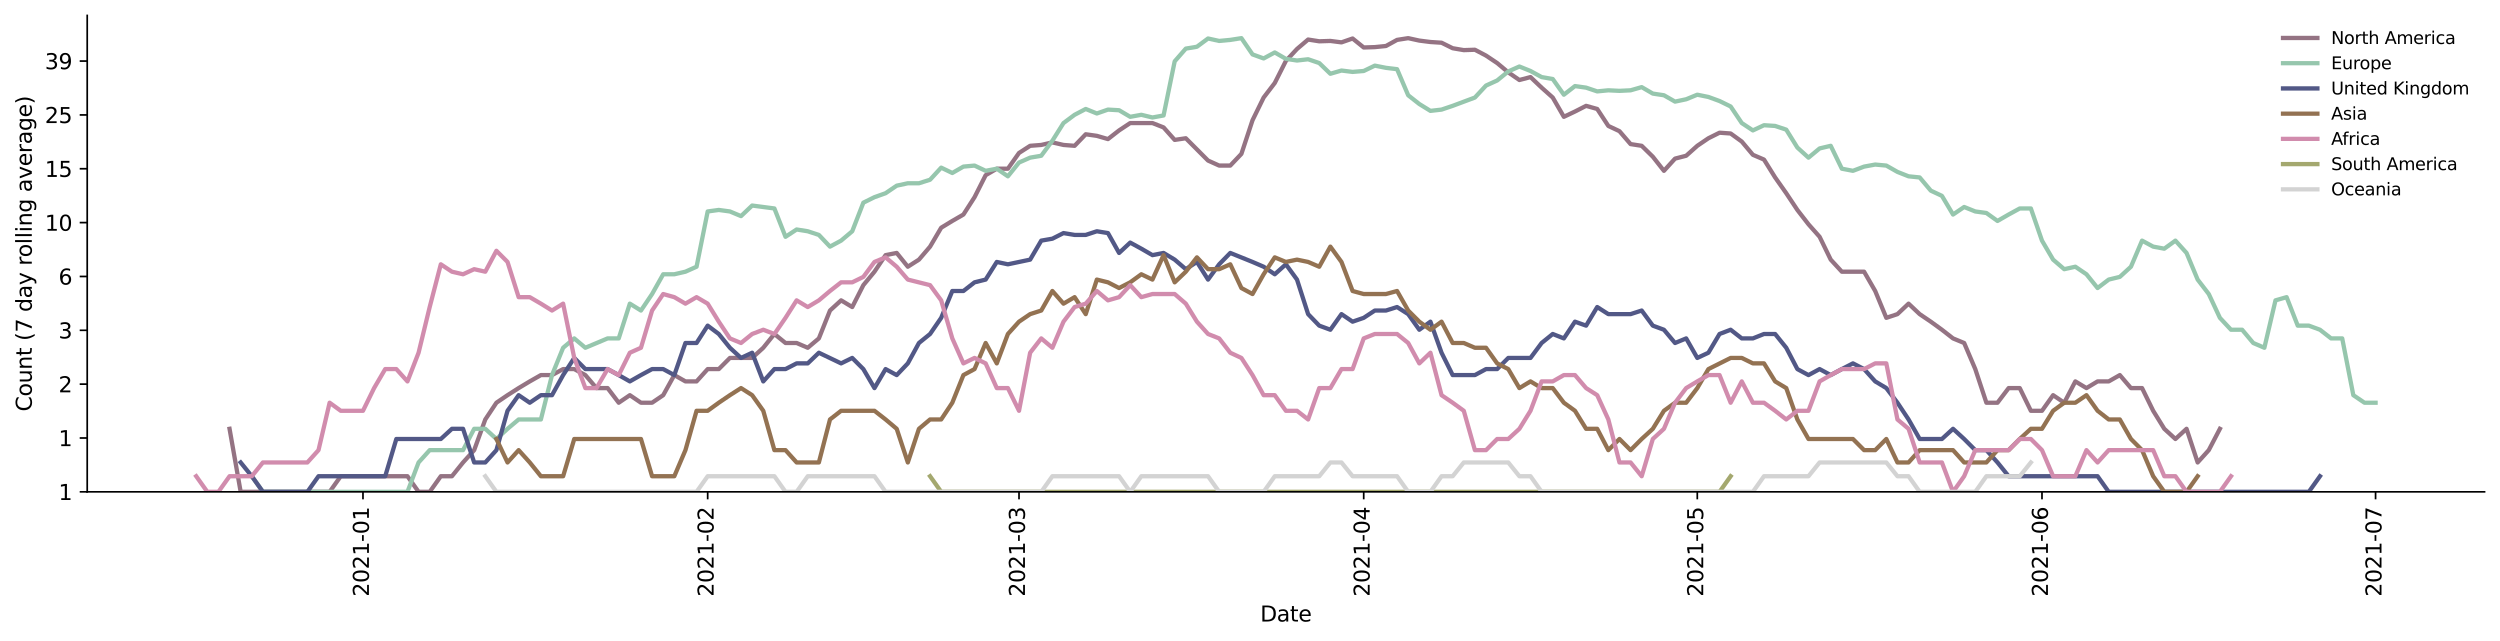 <?xml version="1.0" encoding="utf-8" standalone="no"?>
<!DOCTYPE svg PUBLIC "-//W3C//DTD SVG 1.1//EN"
  "http://www.w3.org/Graphics/SVG/1.1/DTD/svg11.dtd">
<svg height="298.621pt" version="1.1" viewBox="0 0 1163.803 298.621" width="1163.803pt" xmlns="http://www.w3.org/2000/svg" xmlns:xlink="http://www.w3.org/1999/xlink">
 <defs>
  <style type="text/css">*{stroke-linecap:butt;stroke-linejoin:round;}</style>
 </defs>
 <g id="figure_1">
  <g id="patch_1">
   <path d="M 0 298.621 
L 1163.803 298.621 
L 1163.803 0 
L 0 0 
z
" style="fill:#ffffff;"/>
  </g>
  <g id="axes_1">
   <g id="patch_2">
    <path d="M 40.603 228.96 
L 1156.603 228.96 
L 1156.603 7.2 
L 40.603 7.2 
z
" style="fill:#ffffff;"/>
   </g>
   <g id="matplotlib.axis_1">
    <g id="xtick_1">
     <g id="line2d_1">
      <defs>
       <path d="M 0 0 
L 0 3.5 
" id="m62c1d1db51" style="stroke:#000000;stroke-width:0.8;"/>
      </defs>
      <g>
       <use style="stroke:#000000;stroke-width:0.8;" x="168.974" xlink:href="#m62c1d1db51" y="228.96"/>
      </g>
     </g>
     <g id="text_1">
      <!-- 2021-01 -->
      <g transform="translate(171.734 277.743)rotate(-90)scale(0.1 -0.1)">
       <defs>
        <path d="M 1228 531 
L 3431 531 
L 3431 0 
L 469 0 
L 469 531 
Q 828 903 1448 1529 
Q 2069 2156 2228 2338 
Q 2531 2678 2651 2914 
Q 2772 3150 2772 3378 
Q 2772 3750 2511 3984 
Q 2250 4219 1831 4219 
Q 1534 4219 1204 4116 
Q 875 4013 500 3803 
L 500 4441 
Q 881 4594 1212 4672 
Q 1544 4750 1819 4750 
Q 2544 4750 2975 4387 
Q 3406 4025 3406 3419 
Q 3406 3131 3298 2873 
Q 3191 2616 2906 2266 
Q 2828 2175 2409 1742 
Q 1991 1309 1228 531 
z
" id="DejaVuSans-32" transform="scale(0.016)"/>
        <path d="M 2034 4250 
Q 1547 4250 1301 3770 
Q 1056 3291 1056 2328 
Q 1056 1369 1301 889 
Q 1547 409 2034 409 
Q 2525 409 2770 889 
Q 3016 1369 3016 2328 
Q 3016 3291 2770 3770 
Q 2525 4250 2034 4250 
z
M 2034 4750 
Q 2819 4750 3233 4129 
Q 3647 3509 3647 2328 
Q 3647 1150 3233 529 
Q 2819 -91 2034 -91 
Q 1250 -91 836 529 
Q 422 1150 422 2328 
Q 422 3509 836 4129 
Q 1250 4750 2034 4750 
z
" id="DejaVuSans-30" transform="scale(0.016)"/>
        <path d="M 794 531 
L 1825 531 
L 1825 4091 
L 703 3866 
L 703 4441 
L 1819 4666 
L 2450 4666 
L 2450 531 
L 3481 531 
L 3481 0 
L 794 0 
L 794 531 
z
" id="DejaVuSans-31" transform="scale(0.016)"/>
        <path d="M 313 2009 
L 1997 2009 
L 1997 1497 
L 313 1497 
L 313 2009 
z
" id="DejaVuSans-2d" transform="scale(0.016)"/>
       </defs>
       <use xlink:href="#DejaVuSans-32"/>
       <use x="63.623" xlink:href="#DejaVuSans-30"/>
       <use x="127.246" xlink:href="#DejaVuSans-32"/>
       <use x="190.869" xlink:href="#DejaVuSans-31"/>
       <use x="254.492" xlink:href="#DejaVuSans-2d"/>
       <use x="290.576" xlink:href="#DejaVuSans-30"/>
       <use x="354.199" xlink:href="#DejaVuSans-31"/>
      </g>
     </g>
    </g>
    <g id="xtick_2">
     <g id="line2d_2">
      <g>
       <use style="stroke:#000000;stroke-width:0.8;" x="329.438" xlink:href="#m62c1d1db51" y="228.96"/>
      </g>
     </g>
     <g id="text_2">
      <!-- 2021-02 -->
      <g transform="translate(332.197 277.743)rotate(-90)scale(0.1 -0.1)">
       <use xlink:href="#DejaVuSans-32"/>
       <use x="63.623" xlink:href="#DejaVuSans-30"/>
       <use x="127.246" xlink:href="#DejaVuSans-32"/>
       <use x="190.869" xlink:href="#DejaVuSans-31"/>
       <use x="254.492" xlink:href="#DejaVuSans-2d"/>
       <use x="290.576" xlink:href="#DejaVuSans-30"/>
       <use x="354.199" xlink:href="#DejaVuSans-32"/>
      </g>
     </g>
    </g>
    <g id="xtick_3">
     <g id="line2d_3">
      <g>
       <use style="stroke:#000000;stroke-width:0.8;" x="474.373" xlink:href="#m62c1d1db51" y="228.96"/>
      </g>
     </g>
     <g id="text_3">
      <!-- 2021-03 -->
      <g transform="translate(477.132 277.743)rotate(-90)scale(0.1 -0.1)">
       <defs>
        <path d="M 2597 2516 
Q 3050 2419 3304 2112 
Q 3559 1806 3559 1356 
Q 3559 666 3084 287 
Q 2609 -91 1734 -91 
Q 1441 -91 1130 -33 
Q 819 25 488 141 
L 488 750 
Q 750 597 1062 519 
Q 1375 441 1716 441 
Q 2309 441 2620 675 
Q 2931 909 2931 1356 
Q 2931 1769 2642 2001 
Q 2353 2234 1838 2234 
L 1294 2234 
L 1294 2753 
L 1863 2753 
Q 2328 2753 2575 2939 
Q 2822 3125 2822 3475 
Q 2822 3834 2567 4026 
Q 2313 4219 1838 4219 
Q 1578 4219 1281 4162 
Q 984 4106 628 3988 
L 628 4550 
Q 988 4650 1302 4700 
Q 1616 4750 1894 4750 
Q 2613 4750 3031 4423 
Q 3450 4097 3450 3541 
Q 3450 3153 3228 2886 
Q 3006 2619 2597 2516 
z
" id="DejaVuSans-33" transform="scale(0.016)"/>
       </defs>
       <use xlink:href="#DejaVuSans-32"/>
       <use x="63.623" xlink:href="#DejaVuSans-30"/>
       <use x="127.246" xlink:href="#DejaVuSans-32"/>
       <use x="190.869" xlink:href="#DejaVuSans-31"/>
       <use x="254.492" xlink:href="#DejaVuSans-2d"/>
       <use x="290.576" xlink:href="#DejaVuSans-30"/>
       <use x="354.199" xlink:href="#DejaVuSans-33"/>
      </g>
     </g>
    </g>
    <g id="xtick_4">
     <g id="line2d_4">
      <g>
       <use style="stroke:#000000;stroke-width:0.8;" x="634.837" xlink:href="#m62c1d1db51" y="228.96"/>
      </g>
     </g>
     <g id="text_4">
      <!-- 2021-04 -->
      <g transform="translate(637.596 277.743)rotate(-90)scale(0.1 -0.1)">
       <defs>
        <path d="M 2419 4116 
L 825 1625 
L 2419 1625 
L 2419 4116 
z
M 2253 4666 
L 3047 4666 
L 3047 1625 
L 3713 1625 
L 3713 1100 
L 3047 1100 
L 3047 0 
L 2419 0 
L 2419 1100 
L 313 1100 
L 313 1709 
L 2253 4666 
z
" id="DejaVuSans-34" transform="scale(0.016)"/>
       </defs>
       <use xlink:href="#DejaVuSans-32"/>
       <use x="63.623" xlink:href="#DejaVuSans-30"/>
       <use x="127.246" xlink:href="#DejaVuSans-32"/>
       <use x="190.869" xlink:href="#DejaVuSans-31"/>
       <use x="254.492" xlink:href="#DejaVuSans-2d"/>
       <use x="290.576" xlink:href="#DejaVuSans-30"/>
       <use x="354.199" xlink:href="#DejaVuSans-34"/>
      </g>
     </g>
    </g>
    <g id="xtick_5">
     <g id="line2d_5">
      <g>
       <use style="stroke:#000000;stroke-width:0.8;" x="790.124" xlink:href="#m62c1d1db51" y="228.96"/>
      </g>
     </g>
     <g id="text_5">
      <!-- 2021-05 -->
      <g transform="translate(792.884 277.743)rotate(-90)scale(0.1 -0.1)">
       <defs>
        <path d="M 691 4666 
L 3169 4666 
L 3169 4134 
L 1269 4134 
L 1269 2991 
Q 1406 3038 1543 3061 
Q 1681 3084 1819 3084 
Q 2600 3084 3056 2656 
Q 3513 2228 3513 1497 
Q 3513 744 3044 326 
Q 2575 -91 1722 -91 
Q 1428 -91 1123 -41 
Q 819 9 494 109 
L 494 744 
Q 775 591 1075 516 
Q 1375 441 1709 441 
Q 2250 441 2565 725 
Q 2881 1009 2881 1497 
Q 2881 1984 2565 2268 
Q 2250 2553 1709 2553 
Q 1456 2553 1204 2497 
Q 953 2441 691 2322 
L 691 4666 
z
" id="DejaVuSans-35" transform="scale(0.016)"/>
       </defs>
       <use xlink:href="#DejaVuSans-32"/>
       <use x="63.623" xlink:href="#DejaVuSans-30"/>
       <use x="127.246" xlink:href="#DejaVuSans-32"/>
       <use x="190.869" xlink:href="#DejaVuSans-31"/>
       <use x="254.492" xlink:href="#DejaVuSans-2d"/>
       <use x="290.576" xlink:href="#DejaVuSans-30"/>
       <use x="354.199" xlink:href="#DejaVuSans-35"/>
      </g>
     </g>
    </g>
    <g id="xtick_6">
     <g id="line2d_6">
      <g>
       <use style="stroke:#000000;stroke-width:0.8;" x="950.588" xlink:href="#m62c1d1db51" y="228.96"/>
      </g>
     </g>
     <g id="text_6">
      <!-- 2021-06 -->
      <g transform="translate(953.348 277.743)rotate(-90)scale(0.1 -0.1)">
       <defs>
        <path d="M 2113 2584 
Q 1688 2584 1439 2293 
Q 1191 2003 1191 1497 
Q 1191 994 1439 701 
Q 1688 409 2113 409 
Q 2538 409 2786 701 
Q 3034 994 3034 1497 
Q 3034 2003 2786 2293 
Q 2538 2584 2113 2584 
z
M 3366 4563 
L 3366 3988 
Q 3128 4100 2886 4159 
Q 2644 4219 2406 4219 
Q 1781 4219 1451 3797 
Q 1122 3375 1075 2522 
Q 1259 2794 1537 2939 
Q 1816 3084 2150 3084 
Q 2853 3084 3261 2657 
Q 3669 2231 3669 1497 
Q 3669 778 3244 343 
Q 2819 -91 2113 -91 
Q 1303 -91 875 529 
Q 447 1150 447 2328 
Q 447 3434 972 4092 
Q 1497 4750 2381 4750 
Q 2619 4750 2861 4703 
Q 3103 4656 3366 4563 
z
" id="DejaVuSans-36" transform="scale(0.016)"/>
       </defs>
       <use xlink:href="#DejaVuSans-32"/>
       <use x="63.623" xlink:href="#DejaVuSans-30"/>
       <use x="127.246" xlink:href="#DejaVuSans-32"/>
       <use x="190.869" xlink:href="#DejaVuSans-31"/>
       <use x="254.492" xlink:href="#DejaVuSans-2d"/>
       <use x="290.576" xlink:href="#DejaVuSans-30"/>
       <use x="354.199" xlink:href="#DejaVuSans-36"/>
      </g>
     </g>
    </g>
    <g id="xtick_7">
     <g id="line2d_7">
      <g>
       <use style="stroke:#000000;stroke-width:0.8;" x="1105.876" xlink:href="#m62c1d1db51" y="228.96"/>
      </g>
     </g>
     <g id="text_7">
      <!-- 2021-07 -->
      <g transform="translate(1108.635 277.743)rotate(-90)scale(0.1 -0.1)">
       <defs>
        <path d="M 525 4666 
L 3525 4666 
L 3525 4397 
L 1831 0 
L 1172 0 
L 2766 4134 
L 525 4134 
L 525 4666 
z
" id="DejaVuSans-37" transform="scale(0.016)"/>
       </defs>
       <use xlink:href="#DejaVuSans-32"/>
       <use x="63.623" xlink:href="#DejaVuSans-30"/>
       <use x="127.246" xlink:href="#DejaVuSans-32"/>
       <use x="190.869" xlink:href="#DejaVuSans-31"/>
       <use x="254.492" xlink:href="#DejaVuSans-2d"/>
       <use x="290.576" xlink:href="#DejaVuSans-30"/>
       <use x="354.199" xlink:href="#DejaVuSans-37"/>
      </g>
     </g>
    </g>
    <g id="text_8">
     <!-- Date -->
     <g transform="translate(586.652 289.341)scale(0.1 -0.1)">
      <defs>
       <path d="M 1259 4147 
L 1259 519 
L 2022 519 
Q 2988 519 3436 956 
Q 3884 1394 3884 2338 
Q 3884 3275 3436 3711 
Q 2988 4147 2022 4147 
L 1259 4147 
z
M 628 4666 
L 1925 4666 
Q 3281 4666 3915 4102 
Q 4550 3538 4550 2338 
Q 4550 1131 3912 565 
Q 3275 0 1925 0 
L 628 0 
L 628 4666 
z
" id="DejaVuSans-44" transform="scale(0.016)"/>
       <path d="M 2194 1759 
Q 1497 1759 1228 1600 
Q 959 1441 959 1056 
Q 959 750 1161 570 
Q 1363 391 1709 391 
Q 2188 391 2477 730 
Q 2766 1069 2766 1631 
L 2766 1759 
L 2194 1759 
z
M 3341 1997 
L 3341 0 
L 2766 0 
L 2766 531 
Q 2569 213 2275 61 
Q 1981 -91 1556 -91 
Q 1019 -91 701 211 
Q 384 513 384 1019 
Q 384 1609 779 1909 
Q 1175 2209 1959 2209 
L 2766 2209 
L 2766 2266 
Q 2766 2663 2505 2880 
Q 2244 3097 1772 3097 
Q 1472 3097 1187 3025 
Q 903 2953 641 2809 
L 641 3341 
Q 956 3463 1253 3523 
Q 1550 3584 1831 3584 
Q 2591 3584 2966 3190 
Q 3341 2797 3341 1997 
z
" id="DejaVuSans-61" transform="scale(0.016)"/>
       <path d="M 1172 4494 
L 1172 3500 
L 2356 3500 
L 2356 3053 
L 1172 3053 
L 1172 1153 
Q 1172 725 1289 603 
Q 1406 481 1766 481 
L 2356 481 
L 2356 0 
L 1766 0 
Q 1100 0 847 248 
Q 594 497 594 1153 
L 594 3053 
L 172 3053 
L 172 3500 
L 594 3500 
L 594 4494 
L 1172 4494 
z
" id="DejaVuSans-74" transform="scale(0.016)"/>
       <path d="M 3597 1894 
L 3597 1613 
L 953 1613 
Q 991 1019 1311 708 
Q 1631 397 2203 397 
Q 2534 397 2845 478 
Q 3156 559 3463 722 
L 3463 178 
Q 3153 47 2828 -22 
Q 2503 -91 2169 -91 
Q 1331 -91 842 396 
Q 353 884 353 1716 
Q 353 2575 817 3079 
Q 1281 3584 2069 3584 
Q 2775 3584 3186 3129 
Q 3597 2675 3597 1894 
z
M 3022 2063 
Q 3016 2534 2758 2815 
Q 2500 3097 2075 3097 
Q 1594 3097 1305 2825 
Q 1016 2553 972 2059 
L 3022 2063 
z
" id="DejaVuSans-65" transform="scale(0.016)"/>
      </defs>
      <use xlink:href="#DejaVuSans-44"/>
      <use x="77.002" xlink:href="#DejaVuSans-61"/>
      <use x="138.281" xlink:href="#DejaVuSans-74"/>
      <use x="177.49" xlink:href="#DejaVuSans-65"/>
     </g>
    </g>
   </g>
   <g id="matplotlib.axis_2">
    <g id="ytick_1">
     <g id="line2d_8">
      <defs>
       <path d="M 0 0 
L -3.5 0 
" id="m2e47034ca8" style="stroke:#000000;stroke-width:0.8;"/>
      </defs>
      <g>
       <use style="stroke:#000000;stroke-width:0.8;" x="40.603" xlink:href="#m2e47034ca8" y="228.96"/>
      </g>
     </g>
     <g id="text_9">
      <!-- 1 -->
      <g transform="translate(27.241 232.759)scale(0.1 -0.1)">
       <use xlink:href="#DejaVuSans-31"/>
      </g>
     </g>
    </g>
    <g id="ytick_2">
     <g id="line2d_9">
      <g>
       <use style="stroke:#000000;stroke-width:0.8;" x="40.603" xlink:href="#m2e47034ca8" y="203.893"/>
      </g>
     </g>
     <g id="text_10">
      <!-- 1 -->
      <g transform="translate(27.241 207.692)scale(0.1 -0.1)">
       <use xlink:href="#DejaVuSans-31"/>
      </g>
     </g>
    </g>
    <g id="ytick_3">
     <g id="line2d_10">
      <g>
       <use style="stroke:#000000;stroke-width:0.8;" x="40.603" xlink:href="#m2e47034ca8" y="178.827"/>
      </g>
     </g>
     <g id="text_11">
      <!-- 2 -->
      <g transform="translate(27.241 182.626)scale(0.1 -0.1)">
       <use xlink:href="#DejaVuSans-32"/>
      </g>
     </g>
    </g>
    <g id="ytick_4">
     <g id="line2d_11">
      <g>
       <use style="stroke:#000000;stroke-width:0.8;" x="40.603" xlink:href="#m2e47034ca8" y="153.76"/>
      </g>
     </g>
     <g id="text_12">
      <!-- 3 -->
      <g transform="translate(27.241 157.559)scale(0.1 -0.1)">
       <use xlink:href="#DejaVuSans-33"/>
      </g>
     </g>
    </g>
    <g id="ytick_5">
     <g id="line2d_12">
      <g>
       <use style="stroke:#000000;stroke-width:0.8;" x="40.603" xlink:href="#m2e47034ca8" y="128.693"/>
      </g>
     </g>
     <g id="text_13">
      <!-- 6 -->
      <g transform="translate(27.241 132.492)scale(0.1 -0.1)">
       <use xlink:href="#DejaVuSans-36"/>
      </g>
     </g>
    </g>
    <g id="ytick_6">
     <g id="line2d_13">
      <g>
       <use style="stroke:#000000;stroke-width:0.8;" x="40.603" xlink:href="#m2e47034ca8" y="103.626"/>
      </g>
     </g>
     <g id="text_14">
      <!-- 10 -->
      <g transform="translate(20.878 107.426)scale(0.1 -0.1)">
       <use xlink:href="#DejaVuSans-31"/>
       <use x="63.623" xlink:href="#DejaVuSans-30"/>
      </g>
     </g>
    </g>
    <g id="ytick_7">
     <g id="line2d_14">
      <g>
       <use style="stroke:#000000;stroke-width:0.8;" x="40.603" xlink:href="#m2e47034ca8" y="78.56"/>
      </g>
     </g>
     <g id="text_15">
      <!-- 15 -->
      <g transform="translate(20.878 82.359)scale(0.1 -0.1)">
       <use xlink:href="#DejaVuSans-31"/>
       <use x="63.623" xlink:href="#DejaVuSans-35"/>
      </g>
     </g>
    </g>
    <g id="ytick_8">
     <g id="line2d_15">
      <g>
       <use style="stroke:#000000;stroke-width:0.8;" x="40.603" xlink:href="#m2e47034ca8" y="53.493"/>
      </g>
     </g>
     <g id="text_16">
      <!-- 25 -->
      <g transform="translate(20.878 57.292)scale(0.1 -0.1)">
       <use xlink:href="#DejaVuSans-32"/>
       <use x="63.623" xlink:href="#DejaVuSans-35"/>
      </g>
     </g>
    </g>
    <g id="ytick_9">
     <g id="line2d_16">
      <g>
       <use style="stroke:#000000;stroke-width:0.8;" x="40.603" xlink:href="#m2e47034ca8" y="28.426"/>
      </g>
     </g>
     <g id="text_17">
      <!-- 39 -->
      <g transform="translate(20.878 32.225)scale(0.1 -0.1)">
       <defs>
        <path d="M 703 97 
L 703 672 
Q 941 559 1184 500 
Q 1428 441 1663 441 
Q 2288 441 2617 861 
Q 2947 1281 2994 2138 
Q 2813 1869 2534 1725 
Q 2256 1581 1919 1581 
Q 1219 1581 811 2004 
Q 403 2428 403 3163 
Q 403 3881 828 4315 
Q 1253 4750 1959 4750 
Q 2769 4750 3195 4129 
Q 3622 3509 3622 2328 
Q 3622 1225 3098 567 
Q 2575 -91 1691 -91 
Q 1453 -91 1209 -44 
Q 966 3 703 97 
z
M 1959 2075 
Q 2384 2075 2632 2365 
Q 2881 2656 2881 3163 
Q 2881 3666 2632 3958 
Q 2384 4250 1959 4250 
Q 1534 4250 1286 3958 
Q 1038 3666 1038 3163 
Q 1038 2656 1286 2365 
Q 1534 2075 1959 2075 
z
" id="DejaVuSans-39" transform="scale(0.016)"/>
       </defs>
       <use xlink:href="#DejaVuSans-33"/>
       <use x="63.623" xlink:href="#DejaVuSans-39"/>
      </g>
     </g>
    </g>
    <g id="text_18">
     <!-- Count (7 day rolling average) -->
     <g transform="translate(14.798 191.548)rotate(-90)scale(0.1 -0.1)">
      <defs>
       <path d="M 4122 4306 
L 4122 3641 
Q 3803 3938 3442 4084 
Q 3081 4231 2675 4231 
Q 1875 4231 1450 3742 
Q 1025 3253 1025 2328 
Q 1025 1406 1450 917 
Q 1875 428 2675 428 
Q 3081 428 3442 575 
Q 3803 722 4122 1019 
L 4122 359 
Q 3791 134 3420 21 
Q 3050 -91 2638 -91 
Q 1578 -91 968 557 
Q 359 1206 359 2328 
Q 359 3453 968 4101 
Q 1578 4750 2638 4750 
Q 3056 4750 3426 4639 
Q 3797 4528 4122 4306 
z
" id="DejaVuSans-43" transform="scale(0.016)"/>
       <path d="M 1959 3097 
Q 1497 3097 1228 2736 
Q 959 2375 959 1747 
Q 959 1119 1226 758 
Q 1494 397 1959 397 
Q 2419 397 2687 759 
Q 2956 1122 2956 1747 
Q 2956 2369 2687 2733 
Q 2419 3097 1959 3097 
z
M 1959 3584 
Q 2709 3584 3137 3096 
Q 3566 2609 3566 1747 
Q 3566 888 3137 398 
Q 2709 -91 1959 -91 
Q 1206 -91 779 398 
Q 353 888 353 1747 
Q 353 2609 779 3096 
Q 1206 3584 1959 3584 
z
" id="DejaVuSans-6f" transform="scale(0.016)"/>
       <path d="M 544 1381 
L 544 3500 
L 1119 3500 
L 1119 1403 
Q 1119 906 1312 657 
Q 1506 409 1894 409 
Q 2359 409 2629 706 
Q 2900 1003 2900 1516 
L 2900 3500 
L 3475 3500 
L 3475 0 
L 2900 0 
L 2900 538 
Q 2691 219 2414 64 
Q 2138 -91 1772 -91 
Q 1169 -91 856 284 
Q 544 659 544 1381 
z
M 1991 3584 
L 1991 3584 
z
" id="DejaVuSans-75" transform="scale(0.016)"/>
       <path d="M 3513 2113 
L 3513 0 
L 2938 0 
L 2938 2094 
Q 2938 2591 2744 2837 
Q 2550 3084 2163 3084 
Q 1697 3084 1428 2787 
Q 1159 2491 1159 1978 
L 1159 0 
L 581 0 
L 581 3500 
L 1159 3500 
L 1159 2956 
Q 1366 3272 1645 3428 
Q 1925 3584 2291 3584 
Q 2894 3584 3203 3211 
Q 3513 2838 3513 2113 
z
" id="DejaVuSans-6e" transform="scale(0.016)"/>
       <path id="DejaVuSans-20" transform="scale(0.016)"/>
       <path d="M 1984 4856 
Q 1566 4138 1362 3434 
Q 1159 2731 1159 2009 
Q 1159 1288 1364 580 
Q 1569 -128 1984 -844 
L 1484 -844 
Q 1016 -109 783 600 
Q 550 1309 550 2009 
Q 550 2706 781 3412 
Q 1013 4119 1484 4856 
L 1984 4856 
z
" id="DejaVuSans-28" transform="scale(0.016)"/>
       <path d="M 2906 2969 
L 2906 4863 
L 3481 4863 
L 3481 0 
L 2906 0 
L 2906 525 
Q 2725 213 2448 61 
Q 2172 -91 1784 -91 
Q 1150 -91 751 415 
Q 353 922 353 1747 
Q 353 2572 751 3078 
Q 1150 3584 1784 3584 
Q 2172 3584 2448 3432 
Q 2725 3281 2906 2969 
z
M 947 1747 
Q 947 1113 1208 752 
Q 1469 391 1925 391 
Q 2381 391 2643 752 
Q 2906 1113 2906 1747 
Q 2906 2381 2643 2742 
Q 2381 3103 1925 3103 
Q 1469 3103 1208 2742 
Q 947 2381 947 1747 
z
" id="DejaVuSans-64" transform="scale(0.016)"/>
       <path d="M 2059 -325 
Q 1816 -950 1584 -1140 
Q 1353 -1331 966 -1331 
L 506 -1331 
L 506 -850 
L 844 -850 
Q 1081 -850 1212 -737 
Q 1344 -625 1503 -206 
L 1606 56 
L 191 3500 
L 800 3500 
L 1894 763 
L 2988 3500 
L 3597 3500 
L 2059 -325 
z
" id="DejaVuSans-79" transform="scale(0.016)"/>
       <path d="M 2631 2963 
Q 2534 3019 2420 3045 
Q 2306 3072 2169 3072 
Q 1681 3072 1420 2755 
Q 1159 2438 1159 1844 
L 1159 0 
L 581 0 
L 581 3500 
L 1159 3500 
L 1159 2956 
Q 1341 3275 1631 3429 
Q 1922 3584 2338 3584 
Q 2397 3584 2469 3576 
Q 2541 3569 2628 3553 
L 2631 2963 
z
" id="DejaVuSans-72" transform="scale(0.016)"/>
       <path d="M 603 4863 
L 1178 4863 
L 1178 0 
L 603 0 
L 603 4863 
z
" id="DejaVuSans-6c" transform="scale(0.016)"/>
       <path d="M 603 3500 
L 1178 3500 
L 1178 0 
L 603 0 
L 603 3500 
z
M 603 4863 
L 1178 4863 
L 1178 4134 
L 603 4134 
L 603 4863 
z
" id="DejaVuSans-69" transform="scale(0.016)"/>
       <path d="M 2906 1791 
Q 2906 2416 2648 2759 
Q 2391 3103 1925 3103 
Q 1463 3103 1205 2759 
Q 947 2416 947 1791 
Q 947 1169 1205 825 
Q 1463 481 1925 481 
Q 2391 481 2648 825 
Q 2906 1169 2906 1791 
z
M 3481 434 
Q 3481 -459 3084 -895 
Q 2688 -1331 1869 -1331 
Q 1566 -1331 1297 -1286 
Q 1028 -1241 775 -1147 
L 775 -588 
Q 1028 -725 1275 -790 
Q 1522 -856 1778 -856 
Q 2344 -856 2625 -561 
Q 2906 -266 2906 331 
L 2906 616 
Q 2728 306 2450 153 
Q 2172 0 1784 0 
Q 1141 0 747 490 
Q 353 981 353 1791 
Q 353 2603 747 3093 
Q 1141 3584 1784 3584 
Q 2172 3584 2450 3431 
Q 2728 3278 2906 2969 
L 2906 3500 
L 3481 3500 
L 3481 434 
z
" id="DejaVuSans-67" transform="scale(0.016)"/>
       <path d="M 191 3500 
L 800 3500 
L 1894 563 
L 2988 3500 
L 3597 3500 
L 2284 0 
L 1503 0 
L 191 3500 
z
" id="DejaVuSans-76" transform="scale(0.016)"/>
       <path d="M 513 4856 
L 1013 4856 
Q 1481 4119 1714 3412 
Q 1947 2706 1947 2009 
Q 1947 1309 1714 600 
Q 1481 -109 1013 -844 
L 513 -844 
Q 928 -128 1133 580 
Q 1338 1288 1338 2009 
Q 1338 2731 1133 3434 
Q 928 4138 513 4856 
z
" id="DejaVuSans-29" transform="scale(0.016)"/>
      </defs>
      <use xlink:href="#DejaVuSans-43"/>
      <use x="69.824" xlink:href="#DejaVuSans-6f"/>
      <use x="131.006" xlink:href="#DejaVuSans-75"/>
      <use x="194.385" xlink:href="#DejaVuSans-6e"/>
      <use x="257.764" xlink:href="#DejaVuSans-74"/>
      <use x="296.973" xlink:href="#DejaVuSans-20"/>
      <use x="328.76" xlink:href="#DejaVuSans-28"/>
      <use x="367.773" xlink:href="#DejaVuSans-37"/>
      <use x="431.396" xlink:href="#DejaVuSans-20"/>
      <use x="463.184" xlink:href="#DejaVuSans-64"/>
      <use x="526.66" xlink:href="#DejaVuSans-61"/>
      <use x="587.939" xlink:href="#DejaVuSans-79"/>
      <use x="647.119" xlink:href="#DejaVuSans-20"/>
      <use x="678.906" xlink:href="#DejaVuSans-72"/>
      <use x="717.77" xlink:href="#DejaVuSans-6f"/>
      <use x="778.951" xlink:href="#DejaVuSans-6c"/>
      <use x="806.734" xlink:href="#DejaVuSans-6c"/>
      <use x="834.518" xlink:href="#DejaVuSans-69"/>
      <use x="862.301" xlink:href="#DejaVuSans-6e"/>
      <use x="925.68" xlink:href="#DejaVuSans-67"/>
      <use x="989.156" xlink:href="#DejaVuSans-20"/>
      <use x="1020.943" xlink:href="#DejaVuSans-61"/>
      <use x="1082.223" xlink:href="#DejaVuSans-76"/>
      <use x="1141.402" xlink:href="#DejaVuSans-65"/>
      <use x="1202.926" xlink:href="#DejaVuSans-72"/>
      <use x="1244.039" xlink:href="#DejaVuSans-61"/>
      <use x="1305.318" xlink:href="#DejaVuSans-67"/>
      <use x="1368.795" xlink:href="#DejaVuSans-65"/>
      <use x="1430.318" xlink:href="#DejaVuSans-29"/>
     </g>
    </g>
   </g>
   <g id="line2d_17">
    <path clip-path="url(#p032affcc5e)" d="M 106.859 199.621 
L 112.035 228.96 
L 153.445 228.96 
L 158.622 221.692 
L 189.679 221.692 
L 194.855 228.96 
L 200.032 228.96 
L 205.208 221.692 
L 210.384 221.692 
L 215.56 215.281 
L 220.737 209.546 
L 225.913 195.265 
L 231.089 187.475 
L 236.265 183.962 
L 241.442 180.663 
L 246.618 177.551 
L 251.794 174.608 
L 256.97 174.608 
L 262.147 171.816 
L 267.323 171.816 
L 272.499 174.608 
L 277.675 180.663 
L 282.852 180.663 
L 288.028 187.475 
L 293.204 183.962 
L 298.38 187.475 
L 303.557 187.475 
L 308.733 183.962 
L 313.909 174.608 
L 319.086 177.551 
L 324.262 177.551 
L 329.438 171.816 
L 334.614 171.816 
L 339.791 166.628 
L 350.143 166.628 
L 355.319 161.892 
L 360.496 155.481 
L 365.672 159.67 
L 370.848 159.67 
L 376.024 161.892 
L 381.201 157.535 
L 386.377 144.558 
L 391.553 139.822 
L 396.729 142.933 
L 401.906 132.743 
L 407.082 126.48 
L 412.258 118.769 
L 417.434 117.752 
L 422.611 124.163 
L 427.787 120.863 
L 432.963 114.809 
L 438.139 106.011 
L 443.316 102.854 
L 448.492 99.871 
L 453.668 91.792 
L 458.844 81.556 
L 464.021 78.531 
L 469.197 78.531 
L 474.373 71.202 
L 479.549 67.877 
L 484.726 67.475 
L 489.902 66.287 
L 495.078 67.475 
L 500.254 67.877 
L 505.431 62.506 
L 510.607 63.241 
L 515.783 64.743 
L 520.959 60.709 
L 526.136 57.285 
L 536.488 57.285 
L 541.664 59.313 
L 546.841 65.125 
L 552.017 64.364 
L 562.369 74.743 
L 567.546 77.08 
L 572.722 77.08 
L 577.898 71.632 
L 583.074 55.973 
L 588.251 45.405 
L 593.427 38.639 
L 598.603 28.363 
L 603.779 22.804 
L 608.956 18.406 
L 614.132 19.225 
L 619.308 19.06 
L 624.484 19.722 
L 629.661 17.921 
L 634.837 22.103 
L 640.013 21.93 
L 645.189 21.412 
L 650.366 18.569 
L 655.542 17.76 
L 660.718 18.896 
L 665.894 19.556 
L 671.071 19.888 
L 676.247 22.452 
L 681.423 23.335 
L 686.599 23.157 
L 691.776 25.884 
L 696.952 29.347 
L 702.128 33.687 
L 707.304 37.243 
L 712.481 35.882 
L 717.657 40.802 
L 722.833 45.405 
L 728.009 54.377 
L 733.186 51.916 
L 738.362 49.275 
L 743.538 50.726 
L 748.714 58.629 
L 753.891 61.064 
L 759.067 67.076 
L 764.243 67.877 
L 769.419 72.944 
L 774.596 79.521 
L 779.772 73.836 
L 784.948 72.503 
L 790.124 67.877 
L 795.301 64.364 
L 800.477 61.78 
L 805.653 62.142 
L 810.829 65.897 
L 816.006 72.066 
L 821.182 74.288 
L 826.358 82.603 
L 831.534 89.947 
L 836.711 97.736 
L 841.887 104.41 
L 847.063 110.232 
L 852.239 120.863 
L 857.416 126.48 
L 867.768 126.48 
L 872.944 135.465 
L 878.121 147.961 
L 883.297 146.233 
L 888.473 141.356 
L 893.65 146.233 
L 898.826 149.746 
L 904.002 153.502 
L 909.178 157.535 
L 914.355 159.67 
L 919.531 171.816 
L 924.707 187.475 
L 929.883 187.475 
L 935.06 180.663 
L 940.236 180.663 
L 945.412 191.231 
L 950.588 191.231 
L 955.765 183.962 
L 960.941 187.475 
L 966.117 177.551 
L 971.293 180.663 
L 976.47 177.551 
L 981.646 177.551 
L 986.822 174.608 
L 991.998 180.663 
L 997.175 180.663 
L 1002.351 191.231 
L 1007.527 199.621 
L 1012.703 204.358 
L 1017.88 199.621 
L 1023.056 215.281 
L 1028.232 209.546 
L 1033.408 199.621 
L 1033.408 199.621 
" style="fill:none;stroke:#947383;stroke-linecap:square;stroke-width:2;"/>
   </g>
   <g id="line2d_18">
    <path clip-path="url(#p032affcc5e)" d="M 117.212 221.692 
L 122.388 228.96 
L 189.679 228.96 
L 194.855 215.281 
L 200.032 209.546 
L 215.56 209.546 
L 220.737 199.621 
L 225.913 199.621 
L 231.089 204.358 
L 236.265 199.621 
L 241.442 195.265 
L 251.794 195.265 
L 256.97 174.608 
L 262.147 161.892 
L 267.323 157.535 
L 272.499 161.892 
L 282.852 157.535 
L 288.028 157.535 
L 293.204 141.356 
L 298.38 144.558 
L 303.557 136.879 
L 308.733 127.676 
L 313.909 127.676 
L 319.086 126.48 
L 324.262 124.163 
L 329.438 98.438 
L 334.614 97.736 
L 339.791 98.438 
L 344.967 100.602 
L 350.143 95.682 
L 360.496 97.043 
L 365.672 110.232 
L 370.848 106.829 
L 376.024 107.66 
L 381.201 109.361 
L 386.377 114.809 
L 391.553 112.017 
L 396.729 107.66 
L 401.906 94.354 
L 407.082 91.792 
L 412.258 89.947 
L 417.434 86.434 
L 422.611 85.312 
L 427.787 85.312 
L 432.963 83.67 
L 438.139 78.043 
L 443.316 80.529 
L 448.492 77.559 
L 453.668 77.08 
L 458.844 79.521 
L 464.021 78.531 
L 469.197 82.077 
L 474.373 75.666 
L 479.549 73.388 
L 484.726 72.503 
L 489.902 65.51 
L 495.078 57.285 
L 500.254 53.441 
L 505.431 50.726 
L 510.607 52.826 
L 515.783 51.021 
L 520.959 51.318 
L 526.136 54.377 
L 531.312 53.441 
L 536.488 54.692 
L 541.664 53.751 
L 546.841 28.558 
L 552.017 22.628 
L 557.193 21.757 
L 562.369 17.921 
L 567.546 19.06 
L 572.722 18.569 
L 577.898 17.76 
L 583.074 25.327 
L 588.251 27.204 
L 593.427 24.413 
L 598.603 27.396 
L 603.779 28.168 
L 608.956 27.588 
L 614.132 29.347 
L 619.308 34.337 
L 624.484 32.833 
L 629.661 33.473 
L 634.837 33.046 
L 640.013 30.552 
L 645.189 31.577 
L 650.366 32.202 
L 655.542 44.348 
L 660.718 48.422 
L 665.894 51.616 
L 671.071 51.021 
L 676.247 49.275 
L 686.599 45.405 
L 691.776 39.83 
L 696.952 37.473 
L 702.128 33.259 
L 707.304 30.96 
L 712.481 33.046 
L 717.657 35.882 
L 722.833 36.786 
L 728.009 44.087 
L 733.186 40.072 
L 738.362 40.802 
L 743.538 42.546 
L 748.714 42.042 
L 753.891 42.294 
L 759.067 42.042 
L 764.243 40.558 
L 769.419 43.568 
L 774.596 44.348 
L 779.772 47.305 
L 784.948 46.211 
L 790.124 44.087 
L 795.301 45.139 
L 800.477 47.03 
L 805.653 49.562 
L 810.829 57.285 
L 816.006 60.709 
L 821.182 58.29 
L 826.358 58.629 
L 831.534 60.357 
L 836.711 68.689 
L 841.887 73.388 
L 847.063 69.1 
L 852.239 67.877 
L 857.416 78.531 
L 862.592 79.521 
L 867.768 77.559 
L 872.944 76.604 
L 878.121 77.08 
L 883.297 80.023 
L 888.473 82.077 
L 893.65 82.603 
L 898.826 88.75 
L 904.002 91.17 
L 909.178 99.871 
L 914.355 96.358 
L 919.531 98.438 
L 924.707 99.15 
L 929.883 102.854 
L 935.06 99.871 
L 940.236 97.043 
L 945.412 97.043 
L 950.588 112.017 
L 955.765 120.863 
L 960.941 125.309 
L 966.117 124.163 
L 971.293 127.676 
L 976.47 134.087 
L 981.646 130.151 
L 986.822 128.899 
L 991.998 124.163 
L 997.175 112.017 
L 1002.351 114.809 
L 1007.527 115.772 
L 1012.703 112.017 
L 1017.88 117.752 
L 1023.056 130.151 
L 1028.232 136.879 
L 1033.408 147.961 
L 1038.585 153.502 
L 1043.761 153.502 
L 1048.937 159.67 
L 1054.113 161.892 
L 1059.29 139.822 
L 1064.466 138.331 
L 1069.642 151.592 
L 1074.818 151.592 
L 1079.995 153.502 
L 1085.171 157.535 
L 1090.347 157.535 
L 1095.523 183.962 
L 1100.7 187.475 
L 1105.876 187.475 
L 1105.876 187.475 
" style="fill:none;stroke:#96c6ad;stroke-linecap:square;stroke-width:2;"/>
   </g>
   <g id="line2d_19">
    <path clip-path="url(#p032affcc5e)" d="M 112.035 215.281 
L 117.212 221.692 
L 122.388 228.96 
L 143.093 228.96 
L 148.269 221.692 
L 179.327 221.692 
L 184.503 204.358 
L 205.208 204.358 
L 210.384 199.621 
L 215.56 199.621 
L 220.737 215.281 
L 225.913 215.281 
L 231.089 209.546 
L 236.265 191.231 
L 241.442 183.962 
L 246.618 187.475 
L 251.794 183.962 
L 256.97 183.962 
L 262.147 174.608 
L 267.323 166.628 
L 272.499 171.816 
L 282.852 171.816 
L 288.028 174.608 
L 293.204 177.551 
L 298.38 174.608 
L 303.557 171.816 
L 308.733 171.816 
L 313.909 174.608 
L 319.086 159.67 
L 324.262 159.67 
L 329.438 151.592 
L 334.614 155.481 
L 339.791 161.892 
L 344.967 166.628 
L 350.143 164.209 
L 355.319 177.551 
L 360.496 171.816 
L 365.672 171.816 
L 370.848 169.161 
L 376.024 169.161 
L 381.201 164.209 
L 391.553 169.161 
L 396.729 166.628 
L 401.906 171.816 
L 407.082 180.663 
L 412.258 171.816 
L 417.434 174.608 
L 422.611 169.161 
L 427.787 159.67 
L 432.963 155.481 
L 438.139 147.961 
L 443.316 135.465 
L 448.492 135.465 
L 453.668 131.431 
L 458.844 130.151 
L 464.021 121.941 
L 469.197 123.041 
L 479.549 120.863 
L 484.726 112.017 
L 489.902 111.117 
L 495.078 108.504 
L 500.254 109.361 
L 505.431 109.361 
L 510.607 107.66 
L 515.783 108.504 
L 520.959 117.752 
L 526.136 112.932 
L 531.312 115.772 
L 536.488 118.769 
L 541.664 117.752 
L 546.841 120.863 
L 552.017 125.309 
L 557.193 121.941 
L 562.369 130.151 
L 567.546 123.041 
L 572.722 117.752 
L 583.074 121.941 
L 588.251 124.163 
L 593.427 127.676 
L 598.603 123.041 
L 603.779 130.151 
L 608.956 146.233 
L 614.132 151.592 
L 619.308 153.502 
L 624.484 146.233 
L 629.661 149.746 
L 634.837 147.961 
L 640.013 144.558 
L 645.189 144.558 
L 650.366 142.933 
L 655.542 146.233 
L 660.718 153.502 
L 665.894 149.746 
L 671.071 164.209 
L 676.247 174.608 
L 686.599 174.608 
L 691.776 171.816 
L 696.952 171.816 
L 702.128 166.628 
L 712.481 166.628 
L 717.657 159.67 
L 722.833 155.481 
L 728.009 157.535 
L 733.186 149.746 
L 738.362 151.592 
L 743.538 142.933 
L 748.714 146.233 
L 759.067 146.233 
L 764.243 144.558 
L 769.419 151.592 
L 774.596 153.502 
L 779.772 159.67 
L 784.948 157.535 
L 790.124 166.628 
L 795.301 164.209 
L 800.477 155.481 
L 805.653 153.502 
L 810.829 157.535 
L 816.006 157.535 
L 821.182 155.481 
L 826.358 155.481 
L 831.534 161.892 
L 836.711 171.816 
L 841.887 174.608 
L 847.063 171.816 
L 852.239 174.608 
L 857.416 171.816 
L 862.592 169.161 
L 867.768 171.816 
L 872.944 177.551 
L 878.121 180.663 
L 883.297 187.475 
L 888.473 195.265 
L 893.65 204.358 
L 904.002 204.358 
L 909.178 199.621 
L 914.355 204.358 
L 919.531 209.546 
L 924.707 209.546 
L 929.883 215.281 
L 935.06 221.692 
L 976.47 221.692 
L 981.646 228.96 
L 1074.818 228.96 
L 1079.995 221.692 
L 1079.995 221.692 
" style="fill:none;stroke:#525886;stroke-linecap:square;stroke-width:2;"/>
   </g>
   <g id="line2d_20">
    <path clip-path="url(#p032affcc5e)" d="M 231.089 204.358 
L 236.265 215.281 
L 241.442 209.546 
L 246.618 215.281 
L 251.794 221.692 
L 262.147 221.692 
L 267.323 204.358 
L 298.38 204.358 
L 303.557 221.692 
L 313.909 221.692 
L 319.086 209.546 
L 324.262 191.231 
L 329.438 191.231 
L 334.614 187.475 
L 339.791 183.962 
L 344.967 180.663 
L 350.143 183.962 
L 355.319 191.231 
L 360.496 209.546 
L 365.672 209.546 
L 370.848 215.281 
L 381.201 215.281 
L 386.377 195.265 
L 391.553 191.231 
L 407.082 191.231 
L 412.258 195.265 
L 417.434 199.621 
L 422.611 215.281 
L 427.787 199.621 
L 432.963 195.265 
L 438.139 195.265 
L 443.316 187.475 
L 448.492 174.608 
L 453.668 171.816 
L 458.844 159.67 
L 464.021 169.161 
L 469.197 155.481 
L 474.373 149.746 
L 479.549 146.233 
L 484.726 144.558 
L 489.902 135.465 
L 495.078 141.356 
L 500.254 138.331 
L 505.431 146.233 
L 510.607 130.151 
L 515.783 131.431 
L 520.959 134.087 
L 526.136 131.431 
L 531.312 127.676 
L 536.488 130.151 
L 541.664 118.769 
L 546.841 131.431 
L 552.017 126.48 
L 557.193 119.806 
L 562.369 125.309 
L 567.546 125.309 
L 572.722 123.041 
L 577.898 134.087 
L 583.074 136.879 
L 588.251 127.676 
L 593.427 119.806 
L 598.603 121.941 
L 603.779 120.863 
L 608.956 121.941 
L 614.132 124.163 
L 619.308 114.809 
L 624.484 121.941 
L 629.661 135.465 
L 634.837 136.879 
L 645.189 136.879 
L 650.366 135.465 
L 655.542 144.558 
L 660.718 149.746 
L 665.894 153.502 
L 671.071 149.746 
L 676.247 159.67 
L 681.423 159.67 
L 686.599 161.892 
L 691.776 161.892 
L 696.952 169.161 
L 702.128 171.816 
L 707.304 180.663 
L 712.481 177.551 
L 717.657 180.663 
L 722.833 180.663 
L 728.009 187.475 
L 733.186 191.231 
L 738.362 199.621 
L 743.538 199.621 
L 748.714 209.546 
L 753.891 204.358 
L 759.067 209.546 
L 764.243 204.358 
L 769.419 199.621 
L 774.596 191.231 
L 779.772 187.475 
L 784.948 187.475 
L 790.124 180.663 
L 795.301 171.816 
L 805.653 166.628 
L 810.829 166.628 
L 816.006 169.161 
L 821.182 169.161 
L 826.358 177.551 
L 831.534 180.663 
L 836.711 195.265 
L 841.887 204.358 
L 862.592 204.358 
L 867.768 209.546 
L 872.944 209.546 
L 878.121 204.358 
L 883.297 215.281 
L 888.473 215.281 
L 893.65 209.546 
L 909.178 209.546 
L 914.355 215.281 
L 924.707 215.281 
L 929.883 209.546 
L 935.06 209.546 
L 940.236 204.358 
L 945.412 199.621 
L 950.588 199.621 
L 955.765 191.231 
L 960.941 187.475 
L 966.117 187.475 
L 971.293 183.962 
L 976.47 191.231 
L 981.646 195.265 
L 986.822 195.265 
L 991.998 204.358 
L 997.175 209.546 
L 1002.351 221.692 
L 1007.527 228.96 
L 1017.88 228.96 
L 1023.056 221.692 
L 1023.056 221.692 
" style="fill:none;stroke:#937252;stroke-linecap:square;stroke-width:2;"/>
   </g>
   <g id="line2d_21">
    <path clip-path="url(#p032affcc5e)" d="M 91.33 221.692 
L 96.507 228.96 
L 101.683 228.96 
L 106.859 221.692 
L 117.212 221.692 
L 122.388 215.281 
L 143.093 215.281 
L 148.269 209.546 
L 153.445 187.475 
L 158.622 191.231 
L 168.974 191.231 
L 174.15 180.663 
L 179.327 171.816 
L 184.503 171.816 
L 189.679 177.551 
L 194.855 164.209 
L 200.032 142.933 
L 205.208 123.041 
L 210.384 126.48 
L 215.56 127.676 
L 220.737 125.309 
L 225.913 126.48 
L 231.089 116.753 
L 236.265 121.941 
L 241.442 138.331 
L 246.618 138.331 
L 251.794 141.356 
L 256.97 144.558 
L 262.147 141.356 
L 267.323 166.628 
L 272.499 180.663 
L 277.675 180.663 
L 282.852 171.816 
L 288.028 174.608 
L 293.204 164.209 
L 298.38 161.892 
L 303.557 144.558 
L 308.733 136.879 
L 313.909 138.331 
L 319.086 141.356 
L 324.262 138.331 
L 329.438 141.356 
L 334.614 149.746 
L 339.791 157.535 
L 344.967 159.67 
L 350.143 155.481 
L 355.319 153.502 
L 360.496 155.481 
L 365.672 147.961 
L 370.848 139.822 
L 376.024 142.933 
L 381.201 139.822 
L 386.377 135.465 
L 391.553 131.431 
L 396.729 131.431 
L 401.906 128.899 
L 407.082 121.941 
L 412.258 119.806 
L 417.434 124.163 
L 422.611 130.151 
L 432.963 132.743 
L 438.139 139.822 
L 443.316 157.535 
L 448.492 169.161 
L 453.668 166.628 
L 458.844 169.161 
L 464.021 180.663 
L 469.197 180.663 
L 474.373 191.231 
L 479.549 164.209 
L 484.726 157.535 
L 489.902 161.892 
L 495.078 149.746 
L 500.254 142.933 
L 505.431 141.356 
L 510.607 135.465 
L 515.783 139.822 
L 520.959 138.331 
L 526.136 132.743 
L 531.312 138.331 
L 536.488 136.879 
L 546.841 136.879 
L 552.017 141.356 
L 557.193 149.746 
L 562.369 155.481 
L 567.546 157.535 
L 572.722 164.209 
L 577.898 166.628 
L 583.074 174.608 
L 588.251 183.962 
L 593.427 183.962 
L 598.603 191.231 
L 603.779 191.231 
L 608.956 195.265 
L 614.132 180.663 
L 619.308 180.663 
L 624.484 171.816 
L 629.661 171.816 
L 634.837 157.535 
L 640.013 155.481 
L 650.366 155.481 
L 655.542 159.67 
L 660.718 169.161 
L 665.894 164.209 
L 671.071 183.962 
L 676.247 187.475 
L 681.423 191.231 
L 686.599 209.546 
L 691.776 209.546 
L 696.952 204.358 
L 702.128 204.358 
L 707.304 199.621 
L 712.481 191.231 
L 717.657 177.551 
L 722.833 177.551 
L 728.009 174.608 
L 733.186 174.608 
L 738.362 180.663 
L 743.538 183.962 
L 748.714 195.265 
L 753.891 215.281 
L 759.067 215.281 
L 764.243 221.692 
L 769.419 204.358 
L 774.596 199.621 
L 779.772 187.475 
L 784.948 180.663 
L 790.124 177.551 
L 795.301 174.608 
L 800.477 174.608 
L 805.653 187.475 
L 810.829 177.551 
L 816.006 187.475 
L 821.182 187.475 
L 826.358 191.231 
L 831.534 195.265 
L 836.711 191.231 
L 841.887 191.231 
L 847.063 177.551 
L 852.239 174.608 
L 857.416 171.816 
L 867.768 171.816 
L 872.944 169.161 
L 878.121 169.161 
L 883.297 195.265 
L 888.473 199.621 
L 893.65 215.281 
L 904.002 215.281 
L 909.178 228.96 
L 914.355 221.692 
L 919.531 209.546 
L 935.06 209.546 
L 940.236 204.358 
L 945.412 204.358 
L 950.588 209.546 
L 955.765 221.692 
L 966.117 221.692 
L 971.293 209.546 
L 976.47 215.281 
L 981.646 209.546 
L 1002.351 209.546 
L 1007.527 221.692 
L 1012.703 221.692 
L 1017.88 228.96 
L 1033.408 228.96 
L 1038.585 221.692 
L 1038.585 221.692 
" style="fill:none;stroke:#d18cad;stroke-linecap:square;stroke-width:2;"/>
   </g>
   <g id="line2d_22">
    <path clip-path="url(#p032affcc5e)" d="M 432.963 221.692 
L 438.139 228.96 
L 443.316 228.96 
L 448.492 228.96 
L 453.668 228.96 
L 458.844 228.96 
L 464.021 228.96 
L 469.197 228.96 
L 474.373 228.96 
L 479.549 228.96 
L 484.726 228.96 
L 489.902 228.96 
L 495.078 228.96 
L 500.254 228.96 
L 505.431 228.96 
L 510.607 228.96 
L 515.783 228.96 
L 520.959 228.96 
L 526.136 228.96 
L 531.312 228.96 
L 536.488 228.96 
L 541.664 228.96 
L 546.841 228.96 
L 552.017 228.96 
L 557.193 228.96 
L 562.369 228.96 
L 567.546 228.96 
L 572.722 228.96 
L 577.898 228.96 
L 583.074 228.96 
L 588.251 228.96 
L 593.427 228.96 
L 598.603 228.96 
L 603.779 228.96 
L 608.956 228.96 
L 614.132 228.96 
L 619.308 228.96 
L 624.484 228.96 
L 629.661 228.96 
L 634.837 228.96 
L 640.013 228.96 
L 645.189 228.96 
L 650.366 228.96 
L 655.542 228.96 
L 660.718 228.96 
L 665.894 228.96 
L 671.071 228.96 
L 676.247 228.96 
L 681.423 228.96 
L 686.599 228.96 
L 691.776 228.96 
L 696.952 228.96 
L 702.128 228.96 
L 707.304 228.96 
L 712.481 228.96 
L 717.657 228.96 
L 722.833 228.96 
L 728.009 228.96 
L 733.186 228.96 
L 738.362 228.96 
L 743.538 228.96 
L 748.714 228.96 
L 753.891 228.96 
L 759.067 228.96 
L 764.243 228.96 
L 769.419 228.96 
L 774.596 228.96 
L 779.772 228.96 
L 784.948 228.96 
L 790.124 228.96 
L 795.301 228.96 
L 800.477 228.96 
L 805.653 221.692 
" style="fill:none;stroke:#a4a86f;stroke-linecap:square;stroke-width:2;"/>
   </g>
   <g id="line2d_23">
    <path clip-path="url(#p032affcc5e)" d="M 225.913 221.692 
L 231.089 228.96 
L 324.262 228.96 
L 329.438 221.692 
L 360.496 221.692 
L 365.672 228.96 
L 370.848 228.96 
L 376.024 221.692 
L 407.082 221.692 
L 412.258 228.96 
L 484.726 228.96 
L 489.902 221.692 
L 520.959 221.692 
L 526.136 228.96 
L 531.312 221.692 
L 562.369 221.692 
L 567.546 228.96 
L 588.251 228.96 
L 593.427 221.692 
L 614.132 221.692 
L 619.308 215.281 
L 624.484 215.281 
L 629.661 221.692 
L 650.366 221.692 
L 655.542 228.96 
L 665.894 228.96 
L 671.071 221.692 
L 676.247 221.692 
L 681.423 215.281 
L 702.128 215.281 
L 707.304 221.692 
L 712.481 221.692 
L 717.657 228.96 
L 816.006 228.96 
L 821.182 221.692 
L 841.887 221.692 
L 847.063 215.281 
L 878.121 215.281 
L 883.297 221.692 
L 888.473 221.692 
L 893.65 228.96 
L 919.531 228.96 
L 924.707 221.692 
L 940.236 221.692 
L 945.412 215.281 
L 945.412 215.281 
" style="fill:none;stroke:#d3d3d3;stroke-linecap:square;stroke-width:2;"/>
   </g>
   <g id="patch_3">
    <path d="M 40.603 228.96 
L 40.603 7.2 
" style="fill:none;stroke:#000000;stroke-linecap:square;stroke-linejoin:miter;stroke-width:0.8;"/>
   </g>
   <g id="patch_4">
    <path d="M 40.603 228.96 
L 1156.603 228.96 
" style="fill:none;stroke:#000000;stroke-linecap:square;stroke-linejoin:miter;stroke-width:0.8;"/>
   </g>
   <g id="legend_1">
    <g id="line2d_24">
     <path d="M 1062.792 17.679 
L 1078.792 17.679 
" style="fill:none;stroke:#947383;stroke-linecap:square;stroke-width:2;"/>
    </g>
    <g id="line2d_25"/>
    <g id="text_19">
     <!-- North America -->
     <g transform="translate(1085.192 20.479)scale(0.08 -0.08)">
      <defs>
       <path d="M 628 4666 
L 1478 4666 
L 3547 763 
L 3547 4666 
L 4159 4666 
L 4159 0 
L 3309 0 
L 1241 3903 
L 1241 0 
L 628 0 
L 628 4666 
z
" id="DejaVuSans-4e" transform="scale(0.016)"/>
       <path d="M 3513 2113 
L 3513 0 
L 2938 0 
L 2938 2094 
Q 2938 2591 2744 2837 
Q 2550 3084 2163 3084 
Q 1697 3084 1428 2787 
Q 1159 2491 1159 1978 
L 1159 0 
L 581 0 
L 581 4863 
L 1159 4863 
L 1159 2956 
Q 1366 3272 1645 3428 
Q 1925 3584 2291 3584 
Q 2894 3584 3203 3211 
Q 3513 2838 3513 2113 
z
" id="DejaVuSans-68" transform="scale(0.016)"/>
       <path d="M 2188 4044 
L 1331 1722 
L 3047 1722 
L 2188 4044 
z
M 1831 4666 
L 2547 4666 
L 4325 0 
L 3669 0 
L 3244 1197 
L 1141 1197 
L 716 0 
L 50 0 
L 1831 4666 
z
" id="DejaVuSans-41" transform="scale(0.016)"/>
       <path d="M 3328 2828 
Q 3544 3216 3844 3400 
Q 4144 3584 4550 3584 
Q 5097 3584 5394 3201 
Q 5691 2819 5691 2113 
L 5691 0 
L 5113 0 
L 5113 2094 
Q 5113 2597 4934 2840 
Q 4756 3084 4391 3084 
Q 3944 3084 3684 2787 
Q 3425 2491 3425 1978 
L 3425 0 
L 2847 0 
L 2847 2094 
Q 2847 2600 2669 2842 
Q 2491 3084 2119 3084 
Q 1678 3084 1418 2786 
Q 1159 2488 1159 1978 
L 1159 0 
L 581 0 
L 581 3500 
L 1159 3500 
L 1159 2956 
Q 1356 3278 1631 3431 
Q 1906 3584 2284 3584 
Q 2666 3584 2933 3390 
Q 3200 3197 3328 2828 
z
" id="DejaVuSans-6d" transform="scale(0.016)"/>
       <path d="M 3122 3366 
L 3122 2828 
Q 2878 2963 2633 3030 
Q 2388 3097 2138 3097 
Q 1578 3097 1268 2742 
Q 959 2388 959 1747 
Q 959 1106 1268 751 
Q 1578 397 2138 397 
Q 2388 397 2633 464 
Q 2878 531 3122 666 
L 3122 134 
Q 2881 22 2623 -34 
Q 2366 -91 2075 -91 
Q 1284 -91 818 406 
Q 353 903 353 1747 
Q 353 2603 823 3093 
Q 1294 3584 2113 3584 
Q 2378 3584 2631 3529 
Q 2884 3475 3122 3366 
z
" id="DejaVuSans-63" transform="scale(0.016)"/>
      </defs>
      <use xlink:href="#DejaVuSans-4e"/>
      <use x="74.805" xlink:href="#DejaVuSans-6f"/>
      <use x="135.986" xlink:href="#DejaVuSans-72"/>
      <use x="177.1" xlink:href="#DejaVuSans-74"/>
      <use x="216.309" xlink:href="#DejaVuSans-68"/>
      <use x="279.688" xlink:href="#DejaVuSans-20"/>
      <use x="311.475" xlink:href="#DejaVuSans-41"/>
      <use x="379.883" xlink:href="#DejaVuSans-6d"/>
      <use x="477.295" xlink:href="#DejaVuSans-65"/>
      <use x="538.818" xlink:href="#DejaVuSans-72"/>
      <use x="579.932" xlink:href="#DejaVuSans-69"/>
      <use x="607.715" xlink:href="#DejaVuSans-63"/>
      <use x="662.695" xlink:href="#DejaVuSans-61"/>
     </g>
    </g>
    <g id="line2d_26">
     <path d="M 1062.792 29.421 
L 1078.792 29.421 
" style="fill:none;stroke:#96c6ad;stroke-linecap:square;stroke-width:2;"/>
    </g>
    <g id="line2d_27"/>
    <g id="text_20">
     <!-- Europe -->
     <g transform="translate(1085.192 32.221)scale(0.08 -0.08)">
      <defs>
       <path d="M 628 4666 
L 3578 4666 
L 3578 4134 
L 1259 4134 
L 1259 2753 
L 3481 2753 
L 3481 2222 
L 1259 2222 
L 1259 531 
L 3634 531 
L 3634 0 
L 628 0 
L 628 4666 
z
" id="DejaVuSans-45" transform="scale(0.016)"/>
       <path d="M 1159 525 
L 1159 -1331 
L 581 -1331 
L 581 3500 
L 1159 3500 
L 1159 2969 
Q 1341 3281 1617 3432 
Q 1894 3584 2278 3584 
Q 2916 3584 3314 3078 
Q 3713 2572 3713 1747 
Q 3713 922 3314 415 
Q 2916 -91 2278 -91 
Q 1894 -91 1617 61 
Q 1341 213 1159 525 
z
M 3116 1747 
Q 3116 2381 2855 2742 
Q 2594 3103 2138 3103 
Q 1681 3103 1420 2742 
Q 1159 2381 1159 1747 
Q 1159 1113 1420 752 
Q 1681 391 2138 391 
Q 2594 391 2855 752 
Q 3116 1113 3116 1747 
z
" id="DejaVuSans-70" transform="scale(0.016)"/>
      </defs>
      <use xlink:href="#DejaVuSans-45"/>
      <use x="63.184" xlink:href="#DejaVuSans-75"/>
      <use x="126.562" xlink:href="#DejaVuSans-72"/>
      <use x="165.426" xlink:href="#DejaVuSans-6f"/>
      <use x="226.607" xlink:href="#DejaVuSans-70"/>
      <use x="290.084" xlink:href="#DejaVuSans-65"/>
     </g>
    </g>
    <g id="line2d_28">
     <path d="M 1062.792 41.164 
L 1078.792 41.164 
" style="fill:none;stroke:#525886;stroke-linecap:square;stroke-width:2;"/>
    </g>
    <g id="line2d_29"/>
    <g id="text_21">
     <!-- United Kingdom -->
     <g transform="translate(1085.192 43.964)scale(0.08 -0.08)">
      <defs>
       <path d="M 556 4666 
L 1191 4666 
L 1191 1831 
Q 1191 1081 1462 751 
Q 1734 422 2344 422 
Q 2950 422 3222 751 
Q 3494 1081 3494 1831 
L 3494 4666 
L 4128 4666 
L 4128 1753 
Q 4128 841 3676 375 
Q 3225 -91 2344 -91 
Q 1459 -91 1007 375 
Q 556 841 556 1753 
L 556 4666 
z
" id="DejaVuSans-55" transform="scale(0.016)"/>
       <path d="M 628 4666 
L 1259 4666 
L 1259 2694 
L 3353 4666 
L 4166 4666 
L 1850 2491 
L 4331 0 
L 3500 0 
L 1259 2247 
L 1259 0 
L 628 0 
L 628 4666 
z
" id="DejaVuSans-4b" transform="scale(0.016)"/>
      </defs>
      <use xlink:href="#DejaVuSans-55"/>
      <use x="73.193" xlink:href="#DejaVuSans-6e"/>
      <use x="136.572" xlink:href="#DejaVuSans-69"/>
      <use x="164.355" xlink:href="#DejaVuSans-74"/>
      <use x="203.564" xlink:href="#DejaVuSans-65"/>
      <use x="265.088" xlink:href="#DejaVuSans-64"/>
      <use x="328.564" xlink:href="#DejaVuSans-20"/>
      <use x="360.352" xlink:href="#DejaVuSans-4b"/>
      <use x="425.928" xlink:href="#DejaVuSans-69"/>
      <use x="453.711" xlink:href="#DejaVuSans-6e"/>
      <use x="517.09" xlink:href="#DejaVuSans-67"/>
      <use x="580.566" xlink:href="#DejaVuSans-64"/>
      <use x="644.043" xlink:href="#DejaVuSans-6f"/>
      <use x="705.225" xlink:href="#DejaVuSans-6d"/>
     </g>
    </g>
    <g id="line2d_30">
     <path d="M 1062.792 52.906 
L 1078.792 52.906 
" style="fill:none;stroke:#937252;stroke-linecap:square;stroke-width:2;"/>
    </g>
    <g id="line2d_31"/>
    <g id="text_22">
     <!-- Asia -->
     <g transform="translate(1085.192 55.706)scale(0.08 -0.08)">
      <defs>
       <path d="M 2834 3397 
L 2834 2853 
Q 2591 2978 2328 3040 
Q 2066 3103 1784 3103 
Q 1356 3103 1142 2972 
Q 928 2841 928 2578 
Q 928 2378 1081 2264 
Q 1234 2150 1697 2047 
L 1894 2003 
Q 2506 1872 2764 1633 
Q 3022 1394 3022 966 
Q 3022 478 2636 193 
Q 2250 -91 1575 -91 
Q 1294 -91 989 -36 
Q 684 19 347 128 
L 347 722 
Q 666 556 975 473 
Q 1284 391 1588 391 
Q 1994 391 2212 530 
Q 2431 669 2431 922 
Q 2431 1156 2273 1281 
Q 2116 1406 1581 1522 
L 1381 1569 
Q 847 1681 609 1914 
Q 372 2147 372 2553 
Q 372 3047 722 3315 
Q 1072 3584 1716 3584 
Q 2034 3584 2315 3537 
Q 2597 3491 2834 3397 
z
" id="DejaVuSans-73" transform="scale(0.016)"/>
      </defs>
      <use xlink:href="#DejaVuSans-41"/>
      <use x="68.408" xlink:href="#DejaVuSans-73"/>
      <use x="120.508" xlink:href="#DejaVuSans-69"/>
      <use x="148.291" xlink:href="#DejaVuSans-61"/>
     </g>
    </g>
    <g id="line2d_32">
     <path d="M 1062.792 64.649 
L 1078.792 64.649 
" style="fill:none;stroke:#d18cad;stroke-linecap:square;stroke-width:2;"/>
    </g>
    <g id="line2d_33"/>
    <g id="text_23">
     <!-- Africa -->
     <g transform="translate(1085.192 67.449)scale(0.08 -0.08)">
      <defs>
       <path d="M 2375 4863 
L 2375 4384 
L 1825 4384 
Q 1516 4384 1395 4259 
Q 1275 4134 1275 3809 
L 1275 3500 
L 2222 3500 
L 2222 3053 
L 1275 3053 
L 1275 0 
L 697 0 
L 697 3053 
L 147 3053 
L 147 3500 
L 697 3500 
L 697 3744 
Q 697 4328 969 4595 
Q 1241 4863 1831 4863 
L 2375 4863 
z
" id="DejaVuSans-66" transform="scale(0.016)"/>
      </defs>
      <use xlink:href="#DejaVuSans-41"/>
      <use x="64.783" xlink:href="#DejaVuSans-66"/>
      <use x="99.988" xlink:href="#DejaVuSans-72"/>
      <use x="141.102" xlink:href="#DejaVuSans-69"/>
      <use x="168.885" xlink:href="#DejaVuSans-63"/>
      <use x="223.865" xlink:href="#DejaVuSans-61"/>
     </g>
    </g>
    <g id="line2d_34">
     <path d="M 1062.792 76.391 
L 1078.792 76.391 
" style="fill:none;stroke:#a4a86f;stroke-linecap:square;stroke-width:2;"/>
    </g>
    <g id="line2d_35"/>
    <g id="text_24">
     <!-- South America -->
     <g transform="translate(1085.192 79.191)scale(0.08 -0.08)">
      <defs>
       <path d="M 3425 4513 
L 3425 3897 
Q 3066 4069 2747 4153 
Q 2428 4238 2131 4238 
Q 1616 4238 1336 4038 
Q 1056 3838 1056 3469 
Q 1056 3159 1242 3001 
Q 1428 2844 1947 2747 
L 2328 2669 
Q 3034 2534 3370 2195 
Q 3706 1856 3706 1288 
Q 3706 609 3251 259 
Q 2797 -91 1919 -91 
Q 1588 -91 1214 -16 
Q 841 59 441 206 
L 441 856 
Q 825 641 1194 531 
Q 1563 422 1919 422 
Q 2459 422 2753 634 
Q 3047 847 3047 1241 
Q 3047 1584 2836 1778 
Q 2625 1972 2144 2069 
L 1759 2144 
Q 1053 2284 737 2584 
Q 422 2884 422 3419 
Q 422 4038 858 4394 
Q 1294 4750 2059 4750 
Q 2388 4750 2728 4690 
Q 3069 4631 3425 4513 
z
" id="DejaVuSans-53" transform="scale(0.016)"/>
      </defs>
      <use xlink:href="#DejaVuSans-53"/>
      <use x="63.477" xlink:href="#DejaVuSans-6f"/>
      <use x="124.658" xlink:href="#DejaVuSans-75"/>
      <use x="188.037" xlink:href="#DejaVuSans-74"/>
      <use x="227.246" xlink:href="#DejaVuSans-68"/>
      <use x="290.625" xlink:href="#DejaVuSans-20"/>
      <use x="322.412" xlink:href="#DejaVuSans-41"/>
      <use x="390.82" xlink:href="#DejaVuSans-6d"/>
      <use x="488.232" xlink:href="#DejaVuSans-65"/>
      <use x="549.756" xlink:href="#DejaVuSans-72"/>
      <use x="590.869" xlink:href="#DejaVuSans-69"/>
      <use x="618.652" xlink:href="#DejaVuSans-63"/>
      <use x="673.633" xlink:href="#DejaVuSans-61"/>
     </g>
    </g>
    <g id="line2d_36">
     <path d="M 1062.792 88.134 
L 1078.792 88.134 
" style="fill:none;stroke:#d3d3d3;stroke-linecap:square;stroke-width:2;"/>
    </g>
    <g id="line2d_37"/>
    <g id="text_25">
     <!-- Oceania -->
     <g transform="translate(1085.192 90.934)scale(0.08 -0.08)">
      <defs>
       <path d="M 2522 4238 
Q 1834 4238 1429 3725 
Q 1025 3213 1025 2328 
Q 1025 1447 1429 934 
Q 1834 422 2522 422 
Q 3209 422 3611 934 
Q 4013 1447 4013 2328 
Q 4013 3213 3611 3725 
Q 3209 4238 2522 4238 
z
M 2522 4750 
Q 3503 4750 4090 4092 
Q 4678 3434 4678 2328 
Q 4678 1225 4090 567 
Q 3503 -91 2522 -91 
Q 1538 -91 948 565 
Q 359 1222 359 2328 
Q 359 3434 948 4092 
Q 1538 4750 2522 4750 
z
" id="DejaVuSans-4f" transform="scale(0.016)"/>
      </defs>
      <use xlink:href="#DejaVuSans-4f"/>
      <use x="78.711" xlink:href="#DejaVuSans-63"/>
      <use x="133.691" xlink:href="#DejaVuSans-65"/>
      <use x="195.215" xlink:href="#DejaVuSans-61"/>
      <use x="256.494" xlink:href="#DejaVuSans-6e"/>
      <use x="319.873" xlink:href="#DejaVuSans-69"/>
      <use x="347.656" xlink:href="#DejaVuSans-61"/>
     </g>
    </g>
   </g>
  </g>
 </g>
 <defs>
  <clipPath id="p032affcc5e">
   <rect height="221.76" width="1116" x="40.603" y="7.2"/>
  </clipPath>
 </defs>
</svg>
